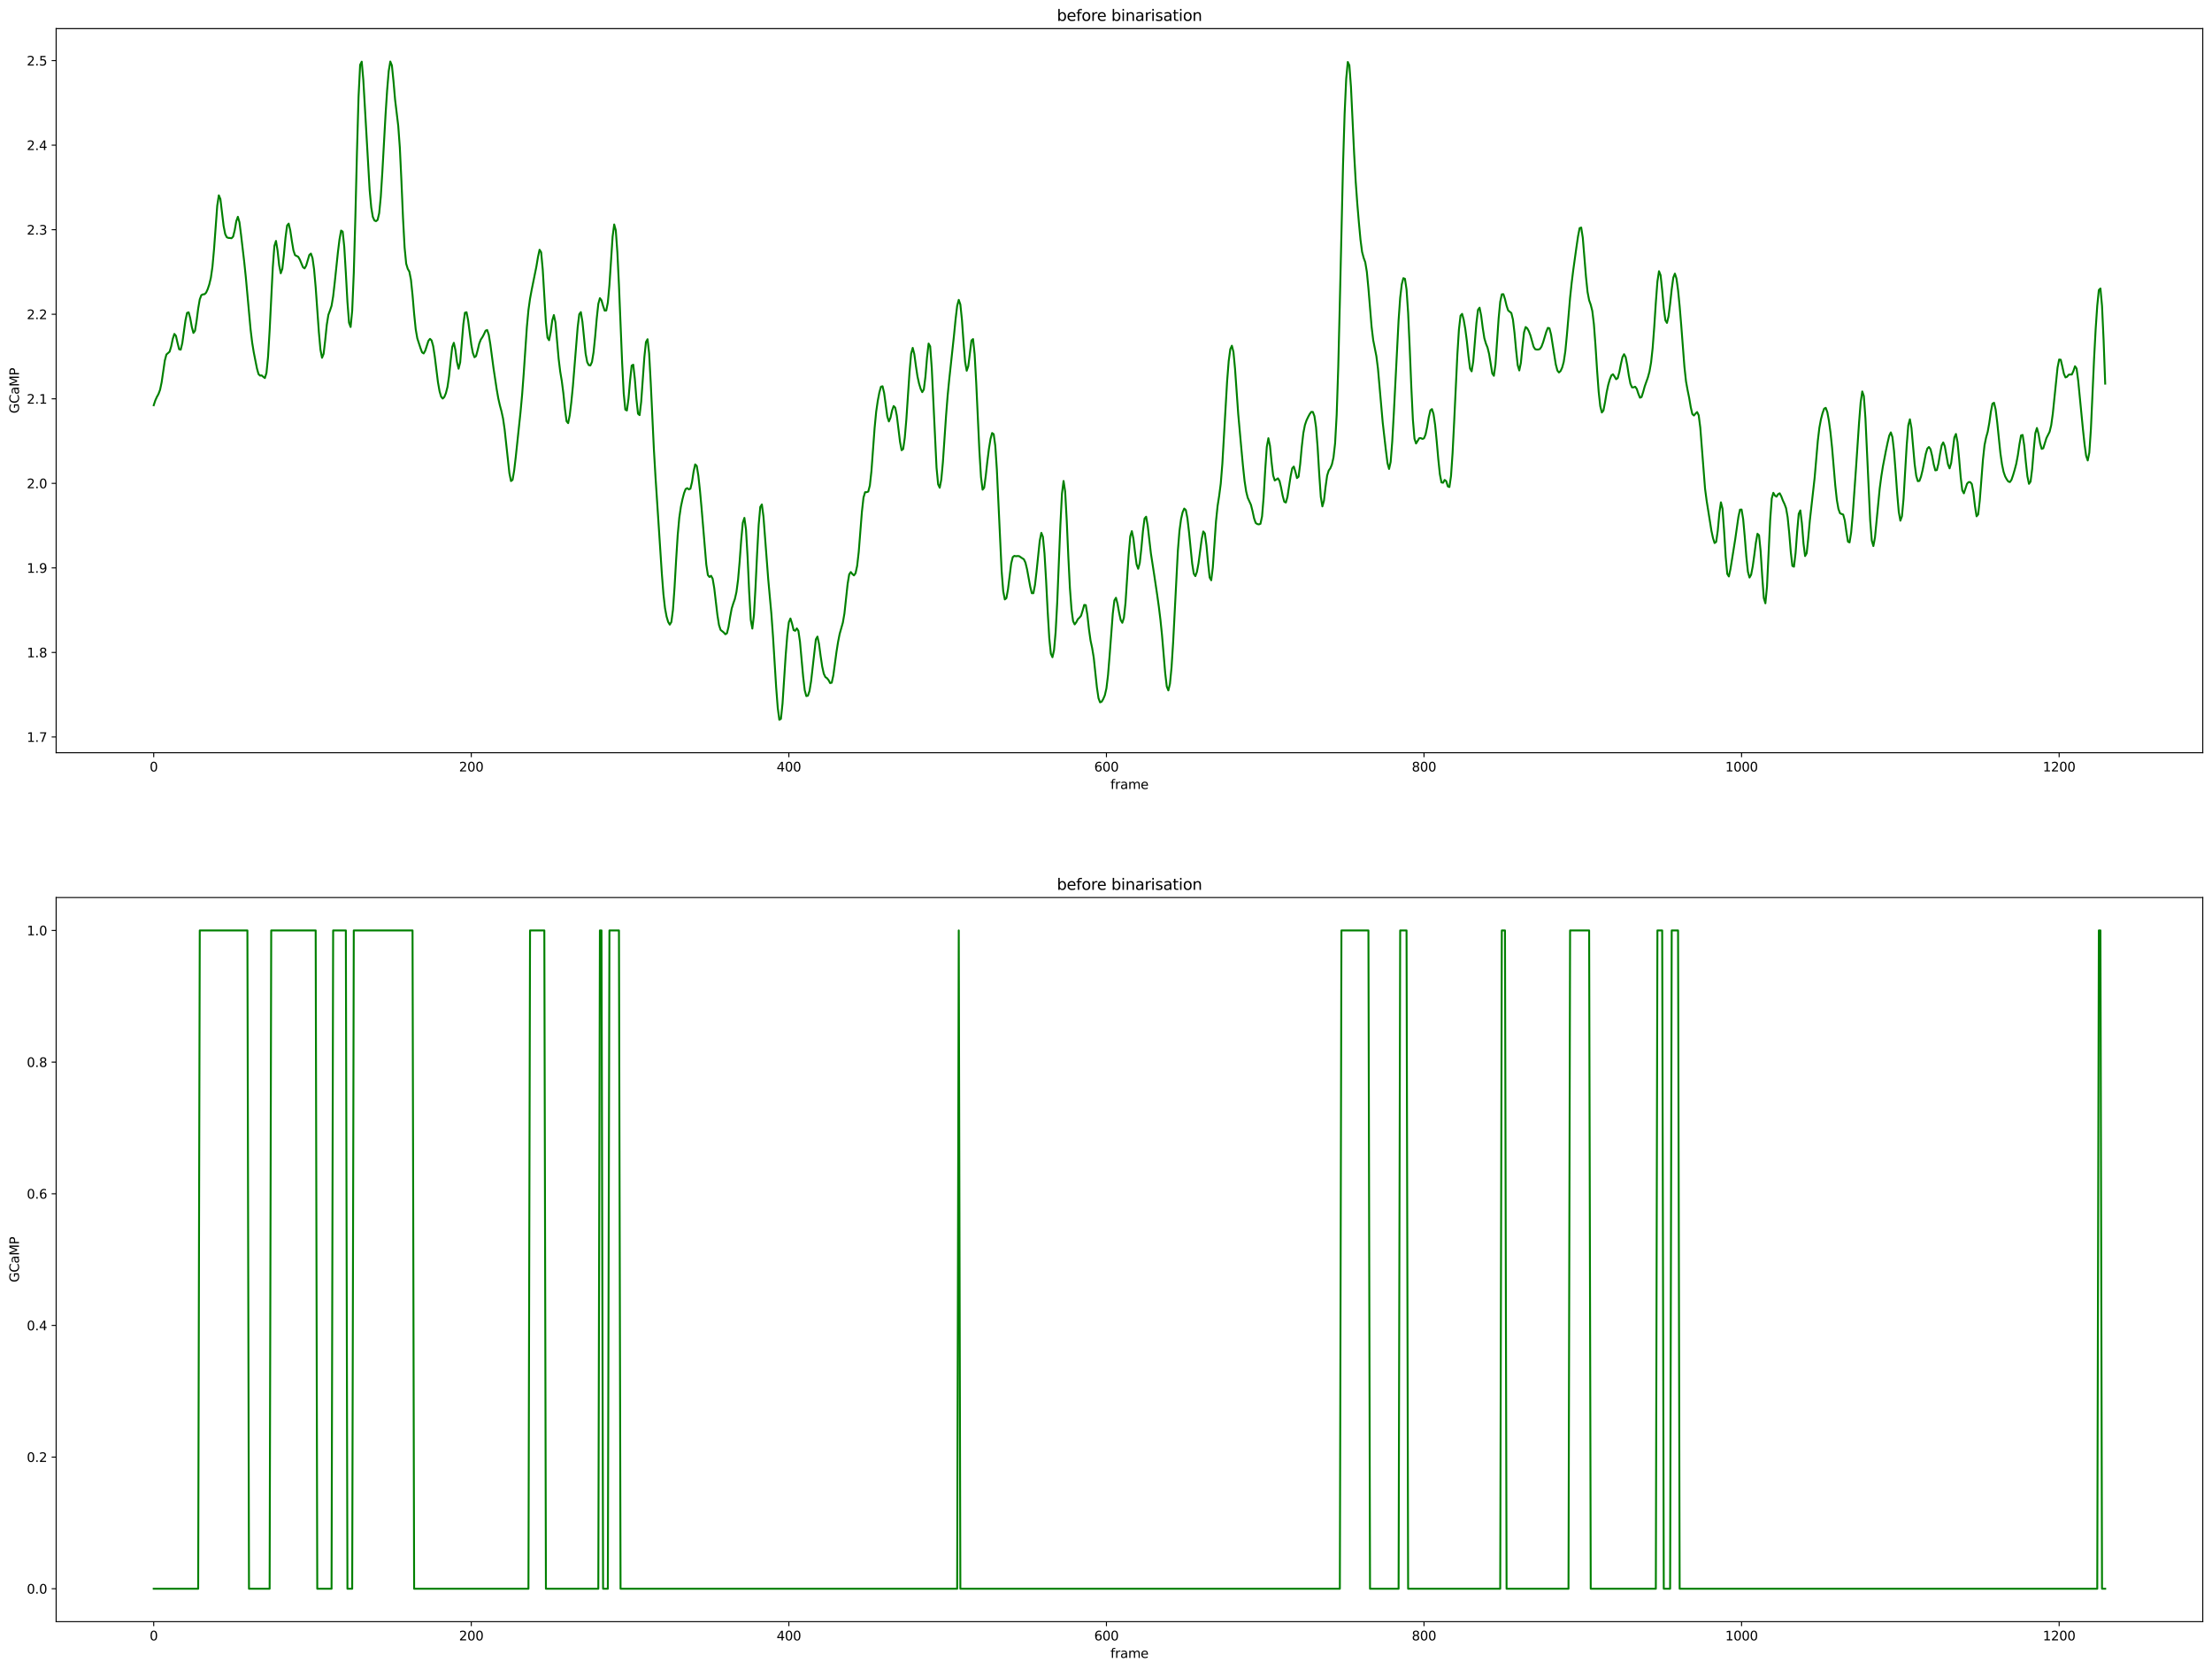 <?xml version="1.0" encoding="utf-8" standalone="no"?>
<!DOCTYPE svg PUBLIC "-//W3C//DTD SVG 1.1//EN"
  "http://www.w3.org/Graphics/SVG/1.1/DTD/svg11.dtd">
<svg height="1301.874pt" version="1.1" viewBox="0 0 1724.981 1301.874" width="1724.981pt" xmlns="http://www.w3.org/2000/svg" xmlns:xlink="http://www.w3.org/1999/xlink">
 <defs>
  <style type="text/css">*{stroke-linecap:butt;stroke-linejoin:round;}</style>
 </defs>
 <g id="figure_1">
  <g id="patch_1">
   <path d="M 0 1301.874 
L 1724.981 1301.874 
L 1724.981 0 
L 0 0 
z
" style="fill:#ffffff;"/>
  </g>
  <g id="axes_1">
   <g id="patch_2">
    <path d="M 43.781 586.864 
L 1717.781 586.864 
L 1717.781 22.318 
L 43.781 22.318 
z
" style="fill:#ffffff;"/>
   </g>
   <g id="matplotlib.axis_1">
    <g id="xtick_1">
     <g id="line2d_1">
      <defs>
       <path d="M 0 0 
L 0 3.5 
" id="mbc2ec2ef72" style="stroke:#000000;stroke-width:0.8;"/>
      </defs>
      <g>
       <use style="stroke:#000000;stroke-width:0.8;" x="119.872" xlink:href="#mbc2ec2ef72" y="586.864"/>
      </g>
     </g>
     <g id="text_1">
      <!-- 0 -->
      <g transform="translate(116.691 601.462)scale(0.1 -0.1)">
       <defs>
        <path d="M 2034 4250 
Q 1547 4250 1301 3770 
Q 1056 3291 1056 2328 
Q 1056 1369 1301 889 
Q 1547 409 2034 409 
Q 2525 409 2770 889 
Q 3016 1369 3016 2328 
Q 3016 3291 2770 3770 
Q 2525 4250 2034 4250 
z
M 2034 4750 
Q 2819 4750 3233 4129 
Q 3647 3509 3647 2328 
Q 3647 1150 3233 529 
Q 2819 -91 2034 -91 
Q 1250 -91 836 529 
Q 422 1150 422 2328 
Q 422 3509 836 4129 
Q 1250 4750 2034 4750 
z
" id="DejaVuSans-30" transform="scale(0.016)"/>
       </defs>
       <use xlink:href="#DejaVuSans-30"/>
      </g>
     </g>
    </g>
    <g id="xtick_2">
     <g id="line2d_2">
      <g>
       <use style="stroke:#000000;stroke-width:0.8;" x="367.524" xlink:href="#mbc2ec2ef72" y="586.864"/>
      </g>
     </g>
     <g id="text_2">
      <!-- 200 -->
      <g transform="translate(357.98 601.462)scale(0.1 -0.1)">
       <defs>
        <path d="M 1228 531 
L 3431 531 
L 3431 0 
L 469 0 
L 469 531 
Q 828 903 1448 1529 
Q 2069 2156 2228 2338 
Q 2531 2678 2651 2914 
Q 2772 3150 2772 3378 
Q 2772 3750 2511 3984 
Q 2250 4219 1831 4219 
Q 1534 4219 1204 4116 
Q 875 4013 500 3803 
L 500 4441 
Q 881 4594 1212 4672 
Q 1544 4750 1819 4750 
Q 2544 4750 2975 4387 
Q 3406 4025 3406 3419 
Q 3406 3131 3298 2873 
Q 3191 2616 2906 2266 
Q 2828 2175 2409 1742 
Q 1991 1309 1228 531 
z
" id="DejaVuSans-32" transform="scale(0.016)"/>
       </defs>
       <use xlink:href="#DejaVuSans-32"/>
       <use x="63.623" xlink:href="#DejaVuSans-30"/>
       <use x="127.246" xlink:href="#DejaVuSans-30"/>
      </g>
     </g>
    </g>
    <g id="xtick_3">
     <g id="line2d_3">
      <g>
       <use style="stroke:#000000;stroke-width:0.8;" x="615.175" xlink:href="#mbc2ec2ef72" y="586.864"/>
      </g>
     </g>
     <g id="text_3">
      <!-- 400 -->
      <g transform="translate(605.631 601.462)scale(0.1 -0.1)">
       <defs>
        <path d="M 2419 4116 
L 825 1625 
L 2419 1625 
L 2419 4116 
z
M 2253 4666 
L 3047 4666 
L 3047 1625 
L 3713 1625 
L 3713 1100 
L 3047 1100 
L 3047 0 
L 2419 0 
L 2419 1100 
L 313 1100 
L 313 1709 
L 2253 4666 
z
" id="DejaVuSans-34" transform="scale(0.016)"/>
       </defs>
       <use xlink:href="#DejaVuSans-34"/>
       <use x="63.623" xlink:href="#DejaVuSans-30"/>
       <use x="127.246" xlink:href="#DejaVuSans-30"/>
      </g>
     </g>
    </g>
    <g id="xtick_4">
     <g id="line2d_4">
      <g>
       <use style="stroke:#000000;stroke-width:0.8;" x="862.827" xlink:href="#mbc2ec2ef72" y="586.864"/>
      </g>
     </g>
     <g id="text_4">
      <!-- 600 -->
      <g transform="translate(853.283 601.462)scale(0.1 -0.1)">
       <defs>
        <path d="M 2113 2584 
Q 1688 2584 1439 2293 
Q 1191 2003 1191 1497 
Q 1191 994 1439 701 
Q 1688 409 2113 409 
Q 2538 409 2786 701 
Q 3034 994 3034 1497 
Q 3034 2003 2786 2293 
Q 2538 2584 2113 2584 
z
M 3366 4563 
L 3366 3988 
Q 3128 4100 2886 4159 
Q 2644 4219 2406 4219 
Q 1781 4219 1451 3797 
Q 1122 3375 1075 2522 
Q 1259 2794 1537 2939 
Q 1816 3084 2150 3084 
Q 2853 3084 3261 2657 
Q 3669 2231 3669 1497 
Q 3669 778 3244 343 
Q 2819 -91 2113 -91 
Q 1303 -91 875 529 
Q 447 1150 447 2328 
Q 447 3434 972 4092 
Q 1497 4750 2381 4750 
Q 2619 4750 2861 4703 
Q 3103 4656 3366 4563 
z
" id="DejaVuSans-36" transform="scale(0.016)"/>
       </defs>
       <use xlink:href="#DejaVuSans-36"/>
       <use x="63.623" xlink:href="#DejaVuSans-30"/>
       <use x="127.246" xlink:href="#DejaVuSans-30"/>
      </g>
     </g>
    </g>
    <g id="xtick_5">
     <g id="line2d_5">
      <g>
       <use style="stroke:#000000;stroke-width:0.8;" x="1110.478" xlink:href="#mbc2ec2ef72" y="586.864"/>
      </g>
     </g>
     <g id="text_5">
      <!-- 800 -->
      <g transform="translate(1100.934 601.462)scale(0.1 -0.1)">
       <defs>
        <path d="M 2034 2216 
Q 1584 2216 1326 1975 
Q 1069 1734 1069 1313 
Q 1069 891 1326 650 
Q 1584 409 2034 409 
Q 2484 409 2743 651 
Q 3003 894 3003 1313 
Q 3003 1734 2745 1975 
Q 2488 2216 2034 2216 
z
M 1403 2484 
Q 997 2584 770 2862 
Q 544 3141 544 3541 
Q 544 4100 942 4425 
Q 1341 4750 2034 4750 
Q 2731 4750 3128 4425 
Q 3525 4100 3525 3541 
Q 3525 3141 3298 2862 
Q 3072 2584 2669 2484 
Q 3125 2378 3379 2068 
Q 3634 1759 3634 1313 
Q 3634 634 3220 271 
Q 2806 -91 2034 -91 
Q 1263 -91 848 271 
Q 434 634 434 1313 
Q 434 1759 690 2068 
Q 947 2378 1403 2484 
z
M 1172 3481 
Q 1172 3119 1398 2916 
Q 1625 2713 2034 2713 
Q 2441 2713 2670 2916 
Q 2900 3119 2900 3481 
Q 2900 3844 2670 4047 
Q 2441 4250 2034 4250 
Q 1625 4250 1398 4047 
Q 1172 3844 1172 3481 
z
" id="DejaVuSans-38" transform="scale(0.016)"/>
       </defs>
       <use xlink:href="#DejaVuSans-38"/>
       <use x="63.623" xlink:href="#DejaVuSans-30"/>
       <use x="127.246" xlink:href="#DejaVuSans-30"/>
      </g>
     </g>
    </g>
    <g id="xtick_6">
     <g id="line2d_6">
      <g>
       <use style="stroke:#000000;stroke-width:0.8;" x="1358.129" xlink:href="#mbc2ec2ef72" y="586.864"/>
      </g>
     </g>
     <g id="text_6">
      <!-- 1000 -->
      <g transform="translate(1345.404 601.462)scale(0.1 -0.1)">
       <defs>
        <path d="M 794 531 
L 1825 531 
L 1825 4091 
L 703 3866 
L 703 4441 
L 1819 4666 
L 2450 4666 
L 2450 531 
L 3481 531 
L 3481 0 
L 794 0 
L 794 531 
z
" id="DejaVuSans-31" transform="scale(0.016)"/>
       </defs>
       <use xlink:href="#DejaVuSans-31"/>
       <use x="63.623" xlink:href="#DejaVuSans-30"/>
       <use x="127.246" xlink:href="#DejaVuSans-30"/>
       <use x="190.869" xlink:href="#DejaVuSans-30"/>
      </g>
     </g>
    </g>
    <g id="xtick_7">
     <g id="line2d_7">
      <g>
       <use style="stroke:#000000;stroke-width:0.8;" x="1605.781" xlink:href="#mbc2ec2ef72" y="586.864"/>
      </g>
     </g>
     <g id="text_7">
      <!-- 1200 -->
      <g transform="translate(1593.056 601.462)scale(0.1 -0.1)">
       <use xlink:href="#DejaVuSans-31"/>
       <use x="63.623" xlink:href="#DejaVuSans-32"/>
       <use x="127.246" xlink:href="#DejaVuSans-30"/>
       <use x="190.869" xlink:href="#DejaVuSans-30"/>
      </g>
     </g>
    </g>
    <g id="text_8">
     <!-- frame -->
     <g transform="translate(865.955 615.14)scale(0.1 -0.1)">
      <defs>
       <path d="M 2375 4863 
L 2375 4384 
L 1825 4384 
Q 1516 4384 1395 4259 
Q 1275 4134 1275 3809 
L 1275 3500 
L 2222 3500 
L 2222 3053 
L 1275 3053 
L 1275 0 
L 697 0 
L 697 3053 
L 147 3053 
L 147 3500 
L 697 3500 
L 697 3744 
Q 697 4328 969 4595 
Q 1241 4863 1831 4863 
L 2375 4863 
z
" id="DejaVuSans-66" transform="scale(0.016)"/>
       <path d="M 2631 2963 
Q 2534 3019 2420 3045 
Q 2306 3072 2169 3072 
Q 1681 3072 1420 2755 
Q 1159 2438 1159 1844 
L 1159 0 
L 581 0 
L 581 3500 
L 1159 3500 
L 1159 2956 
Q 1341 3275 1631 3429 
Q 1922 3584 2338 3584 
Q 2397 3584 2469 3576 
Q 2541 3569 2628 3553 
L 2631 2963 
z
" id="DejaVuSans-72" transform="scale(0.016)"/>
       <path d="M 2194 1759 
Q 1497 1759 1228 1600 
Q 959 1441 959 1056 
Q 959 750 1161 570 
Q 1363 391 1709 391 
Q 2188 391 2477 730 
Q 2766 1069 2766 1631 
L 2766 1759 
L 2194 1759 
z
M 3341 1997 
L 3341 0 
L 2766 0 
L 2766 531 
Q 2569 213 2275 61 
Q 1981 -91 1556 -91 
Q 1019 -91 701 211 
Q 384 513 384 1019 
Q 384 1609 779 1909 
Q 1175 2209 1959 2209 
L 2766 2209 
L 2766 2266 
Q 2766 2663 2505 2880 
Q 2244 3097 1772 3097 
Q 1472 3097 1187 3025 
Q 903 2953 641 2809 
L 641 3341 
Q 956 3463 1253 3523 
Q 1550 3584 1831 3584 
Q 2591 3584 2966 3190 
Q 3341 2797 3341 1997 
z
" id="DejaVuSans-61" transform="scale(0.016)"/>
       <path d="M 3328 2828 
Q 3544 3216 3844 3400 
Q 4144 3584 4550 3584 
Q 5097 3584 5394 3201 
Q 5691 2819 5691 2113 
L 5691 0 
L 5113 0 
L 5113 2094 
Q 5113 2597 4934 2840 
Q 4756 3084 4391 3084 
Q 3944 3084 3684 2787 
Q 3425 2491 3425 1978 
L 3425 0 
L 2847 0 
L 2847 2094 
Q 2847 2600 2669 2842 
Q 2491 3084 2119 3084 
Q 1678 3084 1418 2786 
Q 1159 2488 1159 1978 
L 1159 0 
L 581 0 
L 581 3500 
L 1159 3500 
L 1159 2956 
Q 1356 3278 1631 3431 
Q 1906 3584 2284 3584 
Q 2666 3584 2933 3390 
Q 3200 3197 3328 2828 
z
" id="DejaVuSans-6d" transform="scale(0.016)"/>
       <path d="M 3597 1894 
L 3597 1613 
L 953 1613 
Q 991 1019 1311 708 
Q 1631 397 2203 397 
Q 2534 397 2845 478 
Q 3156 559 3463 722 
L 3463 178 
Q 3153 47 2828 -22 
Q 2503 -91 2169 -91 
Q 1331 -91 842 396 
Q 353 884 353 1716 
Q 353 2575 817 3079 
Q 1281 3584 2069 3584 
Q 2775 3584 3186 3129 
Q 3597 2675 3597 1894 
z
M 3022 2063 
Q 3016 2534 2758 2815 
Q 2500 3097 2075 3097 
Q 1594 3097 1305 2825 
Q 1016 2553 972 2059 
L 3022 2063 
z
" id="DejaVuSans-65" transform="scale(0.016)"/>
      </defs>
      <use xlink:href="#DejaVuSans-66"/>
      <use x="35.205" xlink:href="#DejaVuSans-72"/>
      <use x="76.318" xlink:href="#DejaVuSans-61"/>
      <use x="137.598" xlink:href="#DejaVuSans-6d"/>
      <use x="235.01" xlink:href="#DejaVuSans-65"/>
     </g>
    </g>
   </g>
   <g id="matplotlib.axis_2">
    <g id="ytick_1">
     <g id="line2d_8">
      <defs>
       <path d="M 0 0 
L -3.5 0 
" id="m31e6232f6f" style="stroke:#000000;stroke-width:0.8;"/>
      </defs>
      <g>
       <use style="stroke:#000000;stroke-width:0.8;" x="43.781" xlink:href="#m31e6232f6f" y="574.599"/>
      </g>
     </g>
     <g id="text_9">
      <!-- 1.7 -->
      <g transform="translate(20.878 578.399)scale(0.1 -0.1)">
       <defs>
        <path d="M 684 794 
L 1344 794 
L 1344 0 
L 684 0 
L 684 794 
z
" id="DejaVuSans-2e" transform="scale(0.016)"/>
        <path d="M 525 4666 
L 3525 4666 
L 3525 4397 
L 1831 0 
L 1172 0 
L 2766 4134 
L 525 4134 
L 525 4666 
z
" id="DejaVuSans-37" transform="scale(0.016)"/>
       </defs>
       <use xlink:href="#DejaVuSans-31"/>
       <use x="63.623" xlink:href="#DejaVuSans-2e"/>
       <use x="95.41" xlink:href="#DejaVuSans-37"/>
      </g>
     </g>
    </g>
    <g id="ytick_2">
     <g id="line2d_9">
      <g>
       <use style="stroke:#000000;stroke-width:0.8;" x="43.781" xlink:href="#m31e6232f6f" y="508.684"/>
      </g>
     </g>
     <g id="text_10">
      <!-- 1.8 -->
      <g transform="translate(20.878 512.483)scale(0.1 -0.1)">
       <use xlink:href="#DejaVuSans-31"/>
       <use x="63.623" xlink:href="#DejaVuSans-2e"/>
       <use x="95.41" xlink:href="#DejaVuSans-38"/>
      </g>
     </g>
    </g>
    <g id="ytick_3">
     <g id="line2d_10">
      <g>
       <use style="stroke:#000000;stroke-width:0.8;" x="43.781" xlink:href="#m31e6232f6f" y="442.768"/>
      </g>
     </g>
     <g id="text_11">
      <!-- 1.9 -->
      <g transform="translate(20.878 446.567)scale(0.1 -0.1)">
       <defs>
        <path d="M 703 97 
L 703 672 
Q 941 559 1184 500 
Q 1428 441 1663 441 
Q 2288 441 2617 861 
Q 2947 1281 2994 2138 
Q 2813 1869 2534 1725 
Q 2256 1581 1919 1581 
Q 1219 1581 811 2004 
Q 403 2428 403 3163 
Q 403 3881 828 4315 
Q 1253 4750 1959 4750 
Q 2769 4750 3195 4129 
Q 3622 3509 3622 2328 
Q 3622 1225 3098 567 
Q 2575 -91 1691 -91 
Q 1453 -91 1209 -44 
Q 966 3 703 97 
z
M 1959 2075 
Q 2384 2075 2632 2365 
Q 2881 2656 2881 3163 
Q 2881 3666 2632 3958 
Q 2384 4250 1959 4250 
Q 1534 4250 1286 3958 
Q 1038 3666 1038 3163 
Q 1038 2656 1286 2365 
Q 1534 2075 1959 2075 
z
" id="DejaVuSans-39" transform="scale(0.016)"/>
       </defs>
       <use xlink:href="#DejaVuSans-31"/>
       <use x="63.623" xlink:href="#DejaVuSans-2e"/>
       <use x="95.41" xlink:href="#DejaVuSans-39"/>
      </g>
     </g>
    </g>
    <g id="ytick_4">
     <g id="line2d_11">
      <g>
       <use style="stroke:#000000;stroke-width:0.8;" x="43.781" xlink:href="#m31e6232f6f" y="376.852"/>
      </g>
     </g>
     <g id="text_12">
      <!-- 2.0 -->
      <g transform="translate(20.878 380.652)scale(0.1 -0.1)">
       <use xlink:href="#DejaVuSans-32"/>
       <use x="63.623" xlink:href="#DejaVuSans-2e"/>
       <use x="95.41" xlink:href="#DejaVuSans-30"/>
      </g>
     </g>
    </g>
    <g id="ytick_5">
     <g id="line2d_12">
      <g>
       <use style="stroke:#000000;stroke-width:0.8;" x="43.781" xlink:href="#m31e6232f6f" y="310.937"/>
      </g>
     </g>
     <g id="text_13">
      <!-- 2.1 -->
      <g transform="translate(20.878 314.736)scale(0.1 -0.1)">
       <use xlink:href="#DejaVuSans-32"/>
       <use x="63.623" xlink:href="#DejaVuSans-2e"/>
       <use x="95.41" xlink:href="#DejaVuSans-31"/>
      </g>
     </g>
    </g>
    <g id="ytick_6">
     <g id="line2d_13">
      <g>
       <use style="stroke:#000000;stroke-width:0.8;" x="43.781" xlink:href="#m31e6232f6f" y="245.021"/>
      </g>
     </g>
     <g id="text_14">
      <!-- 2.2 -->
      <g transform="translate(20.878 248.82)scale(0.1 -0.1)">
       <use xlink:href="#DejaVuSans-32"/>
       <use x="63.623" xlink:href="#DejaVuSans-2e"/>
       <use x="95.41" xlink:href="#DejaVuSans-32"/>
      </g>
     </g>
    </g>
    <g id="ytick_7">
     <g id="line2d_14">
      <g>
       <use style="stroke:#000000;stroke-width:0.8;" x="43.781" xlink:href="#m31e6232f6f" y="179.105"/>
      </g>
     </g>
     <g id="text_15">
      <!-- 2.3 -->
      <g transform="translate(20.878 182.905)scale(0.1 -0.1)">
       <defs>
        <path d="M 2597 2516 
Q 3050 2419 3304 2112 
Q 3559 1806 3559 1356 
Q 3559 666 3084 287 
Q 2609 -91 1734 -91 
Q 1441 -91 1130 -33 
Q 819 25 488 141 
L 488 750 
Q 750 597 1062 519 
Q 1375 441 1716 441 
Q 2309 441 2620 675 
Q 2931 909 2931 1356 
Q 2931 1769 2642 2001 
Q 2353 2234 1838 2234 
L 1294 2234 
L 1294 2753 
L 1863 2753 
Q 2328 2753 2575 2939 
Q 2822 3125 2822 3475 
Q 2822 3834 2567 4026 
Q 2313 4219 1838 4219 
Q 1578 4219 1281 4162 
Q 984 4106 628 3988 
L 628 4550 
Q 988 4650 1302 4700 
Q 1616 4750 1894 4750 
Q 2613 4750 3031 4423 
Q 3450 4097 3450 3541 
Q 3450 3153 3228 2886 
Q 3006 2619 2597 2516 
z
" id="DejaVuSans-33" transform="scale(0.016)"/>
       </defs>
       <use xlink:href="#DejaVuSans-32"/>
       <use x="63.623" xlink:href="#DejaVuSans-2e"/>
       <use x="95.41" xlink:href="#DejaVuSans-33"/>
      </g>
     </g>
    </g>
    <g id="ytick_8">
     <g id="line2d_15">
      <g>
       <use style="stroke:#000000;stroke-width:0.8;" x="43.781" xlink:href="#m31e6232f6f" y="113.19"/>
      </g>
     </g>
     <g id="text_16">
      <!-- 2.4 -->
      <g transform="translate(20.878 116.989)scale(0.1 -0.1)">
       <use xlink:href="#DejaVuSans-32"/>
       <use x="63.623" xlink:href="#DejaVuSans-2e"/>
       <use x="95.41" xlink:href="#DejaVuSans-34"/>
      </g>
     </g>
    </g>
    <g id="ytick_9">
     <g id="line2d_16">
      <g>
       <use style="stroke:#000000;stroke-width:0.8;" x="43.781" xlink:href="#m31e6232f6f" y="47.274"/>
      </g>
     </g>
     <g id="text_17">
      <!-- 2.5 -->
      <g transform="translate(20.878 51.073)scale(0.1 -0.1)">
       <defs>
        <path d="M 691 4666 
L 3169 4666 
L 3169 4134 
L 1269 4134 
L 1269 2991 
Q 1406 3038 1543 3061 
Q 1681 3084 1819 3084 
Q 2600 3084 3056 2656 
Q 3513 2228 3513 1497 
Q 3513 744 3044 326 
Q 2575 -91 1722 -91 
Q 1428 -91 1123 -41 
Q 819 9 494 109 
L 494 744 
Q 775 591 1075 516 
Q 1375 441 1709 441 
Q 2250 441 2565 725 
Q 2881 1009 2881 1497 
Q 2881 1984 2565 2268 
Q 2250 2553 1709 2553 
Q 1456 2553 1204 2497 
Q 953 2441 691 2322 
L 691 4666 
z
" id="DejaVuSans-35" transform="scale(0.016)"/>
       </defs>
       <use xlink:href="#DejaVuSans-32"/>
       <use x="63.623" xlink:href="#DejaVuSans-2e"/>
       <use x="95.41" xlink:href="#DejaVuSans-35"/>
      </g>
     </g>
    </g>
    <g id="text_18">
     <!-- GCaMP -->
     <g transform="translate(14.798 322.349)rotate(-90)scale(0.1 -0.1)">
      <defs>
       <path d="M 3809 666 
L 3809 1919 
L 2778 1919 
L 2778 2438 
L 4434 2438 
L 4434 434 
Q 4069 175 3628 42 
Q 3188 -91 2688 -91 
Q 1594 -91 976 548 
Q 359 1188 359 2328 
Q 359 3472 976 4111 
Q 1594 4750 2688 4750 
Q 3144 4750 3555 4637 
Q 3966 4525 4313 4306 
L 4313 3634 
Q 3963 3931 3569 4081 
Q 3175 4231 2741 4231 
Q 1884 4231 1454 3753 
Q 1025 3275 1025 2328 
Q 1025 1384 1454 906 
Q 1884 428 2741 428 
Q 3075 428 3337 486 
Q 3600 544 3809 666 
z
" id="DejaVuSans-47" transform="scale(0.016)"/>
       <path d="M 4122 4306 
L 4122 3641 
Q 3803 3938 3442 4084 
Q 3081 4231 2675 4231 
Q 1875 4231 1450 3742 
Q 1025 3253 1025 2328 
Q 1025 1406 1450 917 
Q 1875 428 2675 428 
Q 3081 428 3442 575 
Q 3803 722 4122 1019 
L 4122 359 
Q 3791 134 3420 21 
Q 3050 -91 2638 -91 
Q 1578 -91 968 557 
Q 359 1206 359 2328 
Q 359 3453 968 4101 
Q 1578 4750 2638 4750 
Q 3056 4750 3426 4639 
Q 3797 4528 4122 4306 
z
" id="DejaVuSans-43" transform="scale(0.016)"/>
       <path d="M 628 4666 
L 1569 4666 
L 2759 1491 
L 3956 4666 
L 4897 4666 
L 4897 0 
L 4281 0 
L 4281 4097 
L 3078 897 
L 2444 897 
L 1241 4097 
L 1241 0 
L 628 0 
L 628 4666 
z
" id="DejaVuSans-4d" transform="scale(0.016)"/>
       <path d="M 1259 4147 
L 1259 2394 
L 2053 2394 
Q 2494 2394 2734 2622 
Q 2975 2850 2975 3272 
Q 2975 3691 2734 3919 
Q 2494 4147 2053 4147 
L 1259 4147 
z
M 628 4666 
L 2053 4666 
Q 2838 4666 3239 4311 
Q 3641 3956 3641 3272 
Q 3641 2581 3239 2228 
Q 2838 1875 2053 1875 
L 1259 1875 
L 1259 0 
L 628 0 
L 628 4666 
z
" id="DejaVuSans-50" transform="scale(0.016)"/>
      </defs>
      <use xlink:href="#DejaVuSans-47"/>
      <use x="77.49" xlink:href="#DejaVuSans-43"/>
      <use x="147.314" xlink:href="#DejaVuSans-61"/>
      <use x="208.594" xlink:href="#DejaVuSans-4d"/>
      <use x="294.873" xlink:href="#DejaVuSans-50"/>
     </g>
    </g>
   </g>
   <g id="line2d_17">
    <path clip-path="url(#p1219a6bcaf)" d="M 119.872 315.946 
L 121.11 312.203 
L 122.349 309.459 
L 123.587 307.207 
L 124.825 303.904 
L 126.063 297.987 
L 128.54 281.068 
L 129.778 276.385 
L 132.255 274.214 
L 133.493 270.104 
L 134.731 264.124 
L 135.97 260.356 
L 137.208 261.853 
L 138.446 267.367 
L 139.684 272.278 
L 140.923 272.613 
L 142.161 267.507 
L 144.637 249.675 
L 145.876 243.941 
L 147.114 243.484 
L 148.352 248.048 
L 149.59 254.988 
L 150.829 259.557 
L 152.067 257.881 
L 153.305 250.202 
L 154.543 240.595 
L 155.782 233.407 
L 157.02 230.12 
L 158.258 229.499 
L 159.496 229.399 
L 160.735 228.165 
L 161.973 225.447 
L 163.211 221.736 
L 164.449 216.552 
L 165.688 207.855 
L 166.926 194.114 
L 169.402 160.453 
L 170.641 152.295 
L 171.879 155.249 
L 174.355 175.984 
L 175.594 182.412 
L 176.832 184.959 
L 178.07 185.488 
L 179.309 185.546 
L 180.547 185.745 
L 181.785 184.515 
L 183.023 179.565 
L 184.262 172.448 
L 185.5 169.022 
L 186.738 173.318 
L 187.976 183.089 
L 190.453 204.23 
L 191.691 216.064 
L 195.406 256.783 
L 196.644 267.077 
L 197.882 274.675 
L 200.359 287.174 
L 201.597 291.657 
L 202.835 292.854 
L 204.074 292.699 
L 205.312 293.794 
L 206.55 294.74 
L 207.788 290.769 
L 209.027 278.263 
L 210.265 257.637 
L 212.741 208.265 
L 213.98 191.751 
L 215.218 187.839 
L 216.456 195.37 
L 217.694 206.815 
L 218.933 213.056 
L 220.171 209.635 
L 221.409 198.532 
L 222.648 185.195 
L 223.886 175.841 
L 225.124 174.334 
L 226.362 179.615 
L 227.601 187.891 
L 228.839 195.249 
L 230.077 198.92 
L 232.554 200.195 
L 233.792 202.334 
L 236.268 208.303 
L 237.507 209.258 
L 238.745 207.131 
L 241.221 198.787 
L 242.46 197.697 
L 243.698 201.167 
L 244.936 210.066 
L 246.174 224.009 
L 248.651 258.764 
L 249.889 272.576 
L 251.127 278.948 
L 252.366 275.86 
L 253.604 265.218 
L 254.842 253.152 
L 256.08 245.47 
L 257.319 242.137 
L 258.557 238.438 
L 259.795 231.052 
L 261.033 220.244 
L 263.51 196.672 
L 264.748 186.653 
L 265.987 179.76 
L 267.225 180.593 
L 268.463 192.395 
L 269.701 212.91 
L 270.94 235.396 
L 272.178 251.6 
L 273.416 254.938 
L 274.654 242.201 
L 275.893 212.734 
L 277.131 168.939 
L 278.369 118.847 
L 279.607 75.414 
L 280.846 50.549 
L 282.084 48.094 
L 283.322 62.307 
L 288.275 148.287 
L 289.513 161.803 
L 290.752 169.172 
L 291.99 171.893 
L 293.228 172.433 
L 294.466 171.453 
L 295.705 166.191 
L 296.943 153.486 
L 298.181 133.868 
L 300.658 89.428 
L 301.896 70.33 
L 303.134 55.434 
L 304.372 47.979 
L 305.611 51.056 
L 306.849 63.227 
L 308.087 77.582 
L 310.564 98.188 
L 311.802 115.103 
L 313.04 141.111 
L 314.279 169.928 
L 315.517 192.958 
L 316.755 205.568 
L 317.993 209.645 
L 319.232 211.786 
L 320.47 218.118 
L 321.708 230.091 
L 322.946 244.608 
L 324.185 256.732 
L 325.423 263.773 
L 327.899 271.424 
L 329.138 274.695 
L 330.376 275.573 
L 331.614 273.403 
L 334.091 265.738 
L 335.329 264.2 
L 336.567 265.405 
L 337.805 269.84 
L 339.044 277.933 
L 341.52 297.933 
L 342.758 304.944 
L 343.997 309.268 
L 345.235 310.732 
L 346.473 309.528 
L 347.711 306.591 
L 348.95 301.719 
L 350.188 293.259 
L 351.426 281.283 
L 352.665 270.522 
L 353.903 267.271 
L 355.141 272.844 
L 356.379 282.211 
L 357.618 287.471 
L 358.856 282.488 
L 361.332 252.723 
L 362.571 243.814 
L 363.809 243.42 
L 365.047 249.695 
L 367.524 268.647 
L 368.762 275.264 
L 370 278.519 
L 371.238 277.603 
L 372.477 273.074 
L 373.715 267.923 
L 374.953 264.712 
L 376.191 262.884 
L 377.43 260.523 
L 378.668 257.831 
L 379.906 257.296 
L 381.144 260.947 
L 382.383 268.492 
L 384.859 287.073 
L 387.336 303.483 
L 388.574 310.562 
L 389.812 316.011 
L 391.051 320.593 
L 392.289 326.28 
L 393.527 334.873 
L 397.242 369.002 
L 398.48 375.068 
L 399.718 374.136 
L 400.957 366.856 
L 402.195 356.319 
L 405.91 321.356 
L 407.148 307.93 
L 408.386 291.493 
L 410.863 255.003 
L 412.101 241.717 
L 413.339 232.85 
L 414.577 226.152 
L 418.292 207.792 
L 419.53 200.374 
L 420.769 194.713 
L 422.007 196.708 
L 423.245 210.169 
L 425.722 251.392 
L 426.96 263.296 
L 428.198 265.257 
L 429.436 258.923 
L 430.675 249.775 
L 431.913 245.633 
L 433.151 251.305 
L 435.628 279.581 
L 436.866 289.69 
L 438.104 297.089 
L 439.343 306.73 
L 440.581 318.97 
L 441.819 328.416 
L 443.057 329.912 
L 444.296 323.764 
L 445.534 313.524 
L 446.772 300.934 
L 450.487 255.08 
L 451.725 245.016 
L 452.963 243.336 
L 454.202 250.894 
L 456.678 275.719 
L 457.916 282.306 
L 459.155 284.648 
L 460.393 284.915 
L 461.631 282.228 
L 462.869 274.685 
L 464.108 262.506 
L 465.346 248.331 
L 466.584 236.959 
L 467.822 232.439 
L 469.061 234.163 
L 470.299 238.534 
L 471.537 242.16 
L 472.775 242.058 
L 474.014 235.806 
L 475.252 222.224 
L 477.729 184.45 
L 478.967 175.009 
L 480.205 179.564 
L 481.443 196.785 
L 482.682 222.352 
L 485.158 282.869 
L 486.396 306.707 
L 487.635 319.331 
L 488.873 320.033 
L 490.111 310.933 
L 491.349 296.58 
L 492.588 285.043 
L 493.826 284.355 
L 495.064 295.417 
L 496.302 311.149 
L 497.541 322.546 
L 498.779 323.648 
L 500.017 313.237 
L 502.494 278.407 
L 503.732 266.681 
L 504.97 264.478 
L 506.208 275.4 
L 507.447 298.149 
L 509.923 350.45 
L 511.161 371.661 
L 516.114 447.162 
L 517.353 463.213 
L 518.591 474.141 
L 519.829 480.763 
L 521.068 484.92 
L 522.306 486.997 
L 523.544 484.939 
L 524.782 475.537 
L 526.021 458.082 
L 527.259 436.576 
L 528.497 417.163 
L 529.735 403.547 
L 530.974 395.126 
L 532.212 389.247 
L 533.45 384.463 
L 534.688 381.288 
L 535.927 380.585 
L 537.165 381.558 
L 538.403 381.019 
L 539.641 375.9 
L 540.88 367.681 
L 542.118 362.057 
L 543.356 363.273 
L 544.594 370.919 
L 545.833 382.317 
L 547.071 395.798 
L 550.786 440.133 
L 552.024 448.331 
L 553.262 449.846 
L 554.5 448.905 
L 555.739 451.176 
L 556.977 458.482 
L 559.453 479.466 
L 560.692 487.288 
L 561.93 491.102 
L 564.407 493.095 
L 565.645 494.494 
L 566.883 493.729 
L 568.121 488.721 
L 569.36 481.068 
L 570.598 474.459 
L 571.836 470.447 
L 573.074 466.986 
L 574.313 461.441 
L 575.551 452.094 
L 576.789 437.835 
L 578.027 420.883 
L 579.266 407.5 
L 580.504 403.76 
L 581.742 412.785 
L 582.98 434.019 
L 584.219 461.25 
L 585.457 483.211 
L 586.695 490.078 
L 587.933 479.833 
L 589.172 457.728 
L 590.41 431.702 
L 591.648 409.06 
L 592.886 395.226 
L 594.125 393.312 
L 595.363 402.694 
L 599.078 451.554 
L 601.554 478.702 
L 602.792 495.976 
L 605.269 535.79 
L 606.507 551.892 
L 607.746 561.202 
L 608.984 560.451 
L 610.222 548.709 
L 612.699 510.881 
L 613.937 495.3 
L 615.175 485.083 
L 616.413 482.202 
L 617.652 486.177 
L 618.89 491.232 
L 620.128 491.817 
L 621.366 489.926 
L 622.605 491.821 
L 623.843 500.275 
L 626.319 527.629 
L 627.558 538.188 
L 628.796 542.694 
L 630.034 542.396 
L 631.272 538.737 
L 632.511 531.131 
L 636.225 498.507 
L 637.464 496.325 
L 638.702 502.067 
L 639.94 511.379 
L 641.178 519.678 
L 642.417 525.264 
L 643.655 527.886 
L 644.893 528.734 
L 646.131 530.235 
L 647.37 532.579 
L 648.608 532.26 
L 649.846 526.58 
L 652.323 508.19 
L 653.561 500.425 
L 654.799 494.198 
L 657.276 485.449 
L 658.514 478.248 
L 660.991 455.344 
L 662.229 447.824 
L 663.467 445.995 
L 664.705 447.546 
L 665.944 448.619 
L 667.182 446.898 
L 668.42 441.217 
L 669.658 430.317 
L 672.135 399.066 
L 673.373 387.998 
L 674.611 383.758 
L 675.85 383.725 
L 677.088 383.256 
L 678.326 378.522 
L 679.564 367.338 
L 682.041 333.706 
L 683.279 320.922 
L 684.517 312.425 
L 685.756 305.979 
L 686.994 301.493 
L 688.232 301.15 
L 689.471 306.411 
L 691.947 324.8 
L 693.185 328.581 
L 694.424 325.735 
L 695.662 320.036 
L 696.9 316.565 
L 698.138 317.863 
L 699.377 324.098 
L 701.853 344.446 
L 703.091 351.01 
L 704.33 350.077 
L 705.568 341.308 
L 706.806 326.851 
L 709.283 289.931 
L 710.521 275.735 
L 711.759 271.213 
L 712.997 276.077 
L 714.236 285.217 
L 715.474 293.447 
L 716.712 299.077 
L 717.95 303.166 
L 719.189 305.741 
L 720.427 303.655 
L 721.665 293.782 
L 722.903 278.776 
L 724.142 267.86 
L 725.38 270.032 
L 726.618 287.006 
L 730.333 364.594 
L 731.571 377.577 
L 732.81 380.227 
L 734.048 373.869 
L 735.286 360.426 
L 737.763 324.126 
L 739.001 308.442 
L 740.239 295.841 
L 743.954 261.439 
L 745.192 248.883 
L 746.43 238.431 
L 747.669 233.809 
L 748.907 237.378 
L 750.145 249.323 
L 751.383 266.578 
L 752.622 282.124 
L 753.86 289.043 
L 755.098 285.518 
L 757.575 265.436 
L 758.813 264.357 
L 760.051 276.251 
L 761.289 298.593 
L 763.766 351.738 
L 765.004 371.937 
L 766.242 381.78 
L 767.481 380.255 
L 768.719 371.021 
L 769.957 359.794 
L 771.195 349.943 
L 772.434 342.198 
L 773.672 337.608 
L 774.91 338.499 
L 776.149 347.567 
L 777.387 366.202 
L 781.102 445.173 
L 782.34 460.95 
L 783.578 467.332 
L 784.816 466.337 
L 786.055 459.493 
L 788.531 439.452 
L 789.769 434.357 
L 791.008 433.399 
L 792.246 433.662 
L 793.484 433.507 
L 794.722 433.589 
L 797.199 435.262 
L 798.437 436.051 
L 799.675 438.661 
L 800.914 443.792 
L 803.39 457.346 
L 804.628 462.479 
L 805.867 462.468 
L 807.105 456.086 
L 808.343 445.447 
L 810.82 421.589 
L 812.058 415.434 
L 813.296 418.551 
L 814.534 431.596 
L 815.773 452.522 
L 817.011 476.736 
L 818.249 497.464 
L 819.488 509.59 
L 820.726 512.404 
L 821.964 506.922 
L 823.202 492.836 
L 824.441 469.88 
L 826.917 409.141 
L 828.155 384.81 
L 829.394 374.995 
L 830.632 383.152 
L 831.87 405.918 
L 833.108 434.057 
L 834.347 458.415 
L 835.585 475.137 
L 836.823 484.24 
L 838.061 486.802 
L 839.3 485.16 
L 840.538 482.768 
L 841.776 481.575 
L 843.014 480.067 
L 844.253 476.121 
L 845.491 471.625 
L 846.729 471.792 
L 847.967 479.375 
L 849.206 490.644 
L 850.444 499.425 
L 851.682 505.185 
L 852.92 512.666 
L 855.397 535.919 
L 856.635 544.338 
L 857.873 547.584 
L 859.112 547.052 
L 860.35 544.973 
L 861.588 542.043 
L 862.827 536.61 
L 864.065 526.326 
L 865.303 511.271 
L 867.78 478.47 
L 869.018 468.158 
L 870.256 466.052 
L 871.494 470.758 
L 872.733 477.813 
L 873.971 483.495 
L 875.209 485.555 
L 876.447 481.733 
L 877.686 470.17 
L 880.162 432.406 
L 881.4 418.166 
L 882.639 414.088 
L 883.877 419.981 
L 885.115 430.727 
L 886.353 440.039 
L 887.592 443.445 
L 888.83 438.85 
L 890.068 427.456 
L 891.306 413.967 
L 892.545 404.293 
L 893.783 402.835 
L 895.021 409.881 
L 897.498 431.419 
L 899.974 447.499 
L 902.451 464.084 
L 903.689 472.999 
L 904.927 483.089 
L 906.166 495.181 
L 908.642 524.617 
L 909.88 535.235 
L 911.119 538.287 
L 912.357 533.142 
L 913.595 520.415 
L 914.833 500.91 
L 918.548 429.171 
L 919.786 413.857 
L 921.025 404.67 
L 922.263 399.282 
L 923.501 396.495 
L 924.739 397.641 
L 925.978 404.03 
L 927.216 414.728 
L 929.692 439.351 
L 930.931 447.267 
L 932.169 449.174 
L 933.407 445.826 
L 934.645 439.066 
L 937.122 420.267 
L 938.36 414.315 
L 939.598 415.944 
L 940.837 425.336 
L 942.075 438.859 
L 943.313 450.2 
L 944.551 452.415 
L 945.79 442.392 
L 948.266 406.52 
L 949.505 394.501 
L 950.743 386.559 
L 951.981 376.999 
L 953.219 361.636 
L 956.934 297.257 
L 958.172 281.558 
L 959.411 272.24 
L 960.649 269.538 
L 961.887 274.45 
L 963.125 287.621 
L 965.602 322.805 
L 968.078 350.173 
L 969.317 363.45 
L 970.555 374.977 
L 971.793 383.137 
L 973.031 388.108 
L 975.508 393.551 
L 976.746 398.45 
L 977.984 404.175 
L 979.223 407.694 
L 980.461 408.566 
L 981.699 408.831 
L 982.937 408.375 
L 984.176 402.656 
L 985.414 387.634 
L 986.652 366.4 
L 987.891 348.338 
L 989.129 341.64 
L 990.367 347.587 
L 991.605 360.196 
L 992.844 370.714 
L 994.082 374.592 
L 995.32 373.851 
L 996.558 372.953 
L 997.797 374.923 
L 999.035 380.16 
L 1000.273 386.542 
L 1001.511 391.177 
L 1002.75 391.794 
L 1003.988 387.424 
L 1006.464 371.238 
L 1007.703 365.128 
L 1008.941 363.752 
L 1010.179 367.756 
L 1011.417 372.739 
L 1012.656 371.667 
L 1013.894 362.041 
L 1015.132 348.605 
L 1016.37 337.739 
L 1017.609 331.382 
L 1018.847 327.784 
L 1020.085 325.16 
L 1021.323 322.848 
L 1022.562 321.121 
L 1023.8 321.172 
L 1025.038 324.488 
L 1026.276 332.952 
L 1027.515 348.524 
L 1028.753 369.242 
L 1029.991 387.306 
L 1031.23 394.8 
L 1032.468 390.329 
L 1033.706 379.668 
L 1034.944 370.757 
L 1036.183 366.849 
L 1037.421 365.088 
L 1038.659 362.114 
L 1039.897 356.637 
L 1041.136 345.664 
L 1042.374 323.46 
L 1043.612 286.066 
L 1044.85 235.433 
L 1047.327 128.81 
L 1048.565 88.913 
L 1049.803 61.548 
L 1051.042 48.339 
L 1052.28 50.916 
L 1053.518 67.709 
L 1055.995 119.745 
L 1057.233 141.845 
L 1058.471 158.946 
L 1059.709 173.621 
L 1060.948 186.866 
L 1062.186 196.398 
L 1063.424 201.031 
L 1064.662 204.464 
L 1065.901 211.961 
L 1067.139 224.903 
L 1069.615 254.79 
L 1070.854 265.149 
L 1073.33 277.594 
L 1074.569 287.366 
L 1078.283 329.479 
L 1080.76 351.142 
L 1081.998 361.02 
L 1083.236 365.617 
L 1084.475 360.094 
L 1085.713 344.11 
L 1086.951 322.024 
L 1090.666 249.568 
L 1091.904 232.101 
L 1093.142 221.672 
L 1094.381 216.867 
L 1095.619 217.386 
L 1096.857 225.654 
L 1098.095 243.989 
L 1099.334 271.123 
L 1100.572 301.498 
L 1101.81 327.201 
L 1103.048 342.03 
L 1104.287 345.775 
L 1106.763 341.673 
L 1108.001 341.551 
L 1109.24 342.208 
L 1110.478 341.721 
L 1111.716 338.668 
L 1112.954 332.636 
L 1114.193 325.329 
L 1115.431 319.976 
L 1116.669 318.948 
L 1117.908 322.815 
L 1119.146 331.373 
L 1120.384 343.921 
L 1121.622 358.014 
L 1122.861 369.798 
L 1124.099 376.128 
L 1125.337 376.37 
L 1126.575 374.175 
L 1127.814 375.131 
L 1129.052 379.191 
L 1130.29 379.71 
L 1131.528 371.151 
L 1132.767 353.109 
L 1134.005 328.59 
L 1136.481 276.536 
L 1137.72 256.865 
L 1138.958 246.135 
L 1140.196 244.705 
L 1141.434 249.256 
L 1142.673 256.498 
L 1143.911 266.017 
L 1145.149 277.601 
L 1146.387 287.365 
L 1147.626 289.524 
L 1148.864 281.856 
L 1151.34 251.917 
L 1152.579 241.583 
L 1153.817 239.892 
L 1155.055 246.073 
L 1156.293 255.763 
L 1157.532 263.664 
L 1158.77 267.865 
L 1160.008 270.953 
L 1161.247 275.956 
L 1163.723 291.166 
L 1164.961 292.986 
L 1166.2 284.174 
L 1168.676 248.225 
L 1169.914 235.286 
L 1171.153 229.465 
L 1172.391 229.376 
L 1173.629 233.154 
L 1174.867 238.348 
L 1176.106 242.027 
L 1178.582 244.045 
L 1179.82 249.09 
L 1181.059 259.567 
L 1182.297 273.044 
L 1183.535 284.625 
L 1184.773 288.828 
L 1186.012 282.939 
L 1187.25 270.285 
L 1188.488 259.109 
L 1189.726 254.971 
L 1190.965 255.934 
L 1192.203 258.178 
L 1193.441 261.359 
L 1195.918 270.274 
L 1197.156 272.258 
L 1198.394 272.525 
L 1199.632 272.516 
L 1200.871 272.062 
L 1202.109 270.239 
L 1203.347 266.946 
L 1205.824 258.686 
L 1207.062 255.62 
L 1208.3 255.917 
L 1209.539 260.723 
L 1213.253 284.153 
L 1214.492 288.883 
L 1215.73 290.4 
L 1216.968 289.271 
L 1218.206 286.633 
L 1219.445 282.128 
L 1220.683 273.838 
L 1221.921 261.081 
L 1224.398 232.141 
L 1225.636 220.477 
L 1226.874 210.478 
L 1229.351 192.712 
L 1230.589 184.268 
L 1231.827 177.883 
L 1233.065 177.403 
L 1234.304 185.343 
L 1236.78 215.712 
L 1238.018 227.625 
L 1239.257 234.109 
L 1240.495 237.573 
L 1241.733 242.493 
L 1242.972 252.852 
L 1244.21 269.375 
L 1245.448 288.6 
L 1246.686 305.409 
L 1247.925 316.678 
L 1249.163 321.599 
L 1250.401 320.059 
L 1251.639 313.641 
L 1252.878 306.106 
L 1254.116 300.176 
L 1255.354 295.838 
L 1256.592 292.715 
L 1257.831 291.811 
L 1259.069 293.578 
L 1260.307 295.669 
L 1261.545 294.79 
L 1262.784 290.186 
L 1264.022 283.843 
L 1265.26 278.417 
L 1266.498 276.156 
L 1267.737 278.443 
L 1268.975 284.842 
L 1270.213 292.824 
L 1271.451 299.175 
L 1272.69 302.032 
L 1273.928 301.963 
L 1275.166 301.52 
L 1276.404 303.21 
L 1277.643 307.003 
L 1278.881 310.056 
L 1280.119 309.566 
L 1281.357 305.757 
L 1282.596 301.244 
L 1285.072 294.243 
L 1286.311 289.686 
L 1287.549 282.644 
L 1288.787 271.291 
L 1290.025 254.872 
L 1291.264 235.828 
L 1292.502 219.441 
L 1293.74 211.448 
L 1294.978 214.603 
L 1296.217 226.319 
L 1297.455 240.135 
L 1298.693 249.678 
L 1299.931 251.756 
L 1301.17 246.746 
L 1302.408 236.92 
L 1303.646 225.461 
L 1304.884 216.418 
L 1306.123 213.325 
L 1307.361 217.141 
L 1308.599 226.273 
L 1309.837 238.756 
L 1311.076 253.694 
L 1313.552 285.904 
L 1314.79 297.301 
L 1316.029 304.141 
L 1317.267 310.215 
L 1318.505 317.482 
L 1319.743 322.86 
L 1320.982 323.949 
L 1322.22 322.44 
L 1323.458 321.266 
L 1324.696 323.801 
L 1325.935 333.422 
L 1329.65 381.06 
L 1330.888 390.372 
L 1334.603 413.735 
L 1335.841 419.506 
L 1337.079 423.365 
L 1338.317 422.492 
L 1339.556 413.776 
L 1340.794 400.184 
L 1342.032 391.637 
L 1343.27 396.591 
L 1344.509 413.873 
L 1345.747 434.178 
L 1346.985 447.436 
L 1348.223 449.444 
L 1349.462 443.714 
L 1353.176 420.439 
L 1355.653 403.049 
L 1356.891 397.343 
L 1358.129 397.259 
L 1359.368 404.749 
L 1360.606 418.503 
L 1361.844 434.043 
L 1363.082 445.786 
L 1364.321 450.294 
L 1365.559 448.149 
L 1366.797 441.757 
L 1368.035 432.862 
L 1369.274 423.157 
L 1370.512 416.163 
L 1371.75 417.31 
L 1372.989 429.745 
L 1374.227 449.417 
L 1375.465 466.299 
L 1376.703 470.366 
L 1377.942 457.456 
L 1380.418 405.694 
L 1381.656 388.632 
L 1382.895 384.221 
L 1384.133 386.382 
L 1385.371 387.219 
L 1386.609 385.326 
L 1387.848 384.598 
L 1389.086 386.926 
L 1390.324 390.213 
L 1391.562 392.829 
L 1392.801 396.134 
L 1394.039 403.13 
L 1395.277 415.498 
L 1396.515 430.457 
L 1397.754 441.245 
L 1398.992 441.824 
L 1400.23 431.228 
L 1401.468 414.497 
L 1402.707 400.602 
L 1403.945 397.935 
L 1405.183 408.139 
L 1406.421 423.704 
L 1407.66 433.533 
L 1408.898 431.292 
L 1410.136 419.415 
L 1411.374 405.703 
L 1415.089 372.663 
L 1417.566 343.838 
L 1418.804 333.469 
L 1420.042 326.835 
L 1421.281 322.097 
L 1422.519 318.627 
L 1423.757 317.985 
L 1424.995 321.315 
L 1426.234 328.026 
L 1427.472 337.204 
L 1428.71 349.09 
L 1431.187 378.337 
L 1432.425 389.736 
L 1433.663 396.789 
L 1434.901 400.164 
L 1436.14 400.738 
L 1437.378 401.18 
L 1438.616 405.71 
L 1439.854 414.607 
L 1441.093 422.266 
L 1442.331 422.915 
L 1443.569 415.213 
L 1444.807 401.359 
L 1447.284 366.103 
L 1449.76 329.364 
L 1450.999 313.666 
L 1452.237 305.197 
L 1453.475 308.815 
L 1454.713 325.98 
L 1458.428 405.737 
L 1459.667 421.426 
L 1460.905 425.727 
L 1462.143 419.232 
L 1465.858 380.76 
L 1467.096 371.42 
L 1468.334 363.652 
L 1470.811 350.808 
L 1472.049 344.911 
L 1473.287 339.632 
L 1474.526 337.122 
L 1475.764 340.779 
L 1477.002 351.615 
L 1478.24 367.42 
L 1479.479 384.711 
L 1480.717 399.096 
L 1481.955 405.954 
L 1483.193 402.511 
L 1484.432 388.924 
L 1486.908 346.974 
L 1488.146 331.534 
L 1489.385 326.915 
L 1490.623 333.784 
L 1493.099 361.857 
L 1494.338 371.099 
L 1495.576 375.149 
L 1496.814 374.933 
L 1498.052 371.603 
L 1499.291 366.531 
L 1501.767 353.898 
L 1503.006 349.737 
L 1504.244 348.501 
L 1505.482 350.248 
L 1506.72 355.336 
L 1507.959 362.082 
L 1509.197 366.714 
L 1510.435 366.479 
L 1511.673 361.405 
L 1512.912 353.821 
L 1514.15 347.259 
L 1515.388 344.933 
L 1516.626 347.948 
L 1519.103 362.08 
L 1520.341 365.158 
L 1521.579 360.942 
L 1524.056 341.088 
L 1525.294 338.346 
L 1526.532 344.632 
L 1527.771 357.507 
L 1529.009 372.063 
L 1530.247 382.297 
L 1531.485 384.623 
L 1533.962 377.129 
L 1535.2 375.86 
L 1536.438 375.878 
L 1537.677 377.362 
L 1538.915 383.815 
L 1540.153 394.67 
L 1541.392 402.542 
L 1542.63 401.057 
L 1543.868 390.283 
L 1546.345 358.506 
L 1547.583 347.128 
L 1548.821 341.105 
L 1550.059 336.679 
L 1551.298 329.755 
L 1552.536 321.01 
L 1553.774 314.723 
L 1555.012 314.009 
L 1556.251 319.251 
L 1557.489 329.31 
L 1559.965 353.25 
L 1561.204 361.949 
L 1562.442 367.838 
L 1563.68 371.442 
L 1564.918 373.724 
L 1566.157 375.413 
L 1567.395 375.83 
L 1568.633 374.024 
L 1569.871 370.42 
L 1571.11 366.247 
L 1572.348 361.517 
L 1573.586 354.865 
L 1574.824 346.373 
L 1576.063 339.481 
L 1577.301 339.111 
L 1578.539 347.157 
L 1579.777 359.913 
L 1581.016 371.336 
L 1582.254 377.231 
L 1583.492 375.461 
L 1584.731 365.599 
L 1585.969 350.608 
L 1587.207 337.725 
L 1588.445 333.687 
L 1589.684 338.227 
L 1590.922 345.481 
L 1592.16 349.976 
L 1593.398 349.497 
L 1595.875 341.532 
L 1598.351 336.63 
L 1599.59 331.541 
L 1600.828 322.581 
L 1604.543 286.58 
L 1605.781 280.307 
L 1607.019 280.47 
L 1608.257 285.669 
L 1609.496 291.461 
L 1610.734 294.243 
L 1611.972 293.702 
L 1613.21 292.155 
L 1614.449 291.984 
L 1615.687 291.981 
L 1616.925 289.177 
L 1618.163 285.55 
L 1619.402 287.38 
L 1620.64 296.895 
L 1624.355 334.857 
L 1625.593 346.388 
L 1626.831 355.376 
L 1628.07 358.998 
L 1629.308 352.923 
L 1630.546 334.563 
L 1633.023 279.609 
L 1634.261 256.446 
L 1635.499 238.263 
L 1636.737 226.133 
L 1637.976 224.914 
L 1639.214 238.446 
L 1640.452 265.196 
L 1641.69 299.105 
L 1641.69 299.105 
" style="fill:none;stroke:#008000;stroke-linecap:square;stroke-width:1.5;"/>
   </g>
   <g id="patch_3">
    <path d="M 43.781 586.864 
L 43.781 22.318 
" style="fill:none;stroke:#000000;stroke-linecap:square;stroke-linejoin:miter;stroke-width:0.8;"/>
   </g>
   <g id="patch_4">
    <path d="M 1717.781 586.864 
L 1717.781 22.318 
" style="fill:none;stroke:#000000;stroke-linecap:square;stroke-linejoin:miter;stroke-width:0.8;"/>
   </g>
   <g id="patch_5">
    <path d="M 43.781 586.864 
L 1717.781 586.864 
" style="fill:none;stroke:#000000;stroke-linecap:square;stroke-linejoin:miter;stroke-width:0.8;"/>
   </g>
   <g id="patch_6">
    <path d="M 43.781 22.318 
L 1717.781 22.318 
" style="fill:none;stroke:#000000;stroke-linecap:square;stroke-linejoin:miter;stroke-width:0.8;"/>
   </g>
   <g id="text_19">
    <!-- before binarisation -->
    <g transform="translate(824.183 16.318)scale(0.12 -0.12)">
     <defs>
      <path d="M 3116 1747 
Q 3116 2381 2855 2742 
Q 2594 3103 2138 3103 
Q 1681 3103 1420 2742 
Q 1159 2381 1159 1747 
Q 1159 1113 1420 752 
Q 1681 391 2138 391 
Q 2594 391 2855 752 
Q 3116 1113 3116 1747 
z
M 1159 2969 
Q 1341 3281 1617 3432 
Q 1894 3584 2278 3584 
Q 2916 3584 3314 3078 
Q 3713 2572 3713 1747 
Q 3713 922 3314 415 
Q 2916 -91 2278 -91 
Q 1894 -91 1617 61 
Q 1341 213 1159 525 
L 1159 0 
L 581 0 
L 581 4863 
L 1159 4863 
L 1159 2969 
z
" id="DejaVuSans-62" transform="scale(0.016)"/>
      <path d="M 1959 3097 
Q 1497 3097 1228 2736 
Q 959 2375 959 1747 
Q 959 1119 1226 758 
Q 1494 397 1959 397 
Q 2419 397 2687 759 
Q 2956 1122 2956 1747 
Q 2956 2369 2687 2733 
Q 2419 3097 1959 3097 
z
M 1959 3584 
Q 2709 3584 3137 3096 
Q 3566 2609 3566 1747 
Q 3566 888 3137 398 
Q 2709 -91 1959 -91 
Q 1206 -91 779 398 
Q 353 888 353 1747 
Q 353 2609 779 3096 
Q 1206 3584 1959 3584 
z
" id="DejaVuSans-6f" transform="scale(0.016)"/>
      <path id="DejaVuSans-20" transform="scale(0.016)"/>
      <path d="M 603 3500 
L 1178 3500 
L 1178 0 
L 603 0 
L 603 3500 
z
M 603 4863 
L 1178 4863 
L 1178 4134 
L 603 4134 
L 603 4863 
z
" id="DejaVuSans-69" transform="scale(0.016)"/>
      <path d="M 3513 2113 
L 3513 0 
L 2938 0 
L 2938 2094 
Q 2938 2591 2744 2837 
Q 2550 3084 2163 3084 
Q 1697 3084 1428 2787 
Q 1159 2491 1159 1978 
L 1159 0 
L 581 0 
L 581 3500 
L 1159 3500 
L 1159 2956 
Q 1366 3272 1645 3428 
Q 1925 3584 2291 3584 
Q 2894 3584 3203 3211 
Q 3513 2838 3513 2113 
z
" id="DejaVuSans-6e" transform="scale(0.016)"/>
      <path d="M 2834 3397 
L 2834 2853 
Q 2591 2978 2328 3040 
Q 2066 3103 1784 3103 
Q 1356 3103 1142 2972 
Q 928 2841 928 2578 
Q 928 2378 1081 2264 
Q 1234 2150 1697 2047 
L 1894 2003 
Q 2506 1872 2764 1633 
Q 3022 1394 3022 966 
Q 3022 478 2636 193 
Q 2250 -91 1575 -91 
Q 1294 -91 989 -36 
Q 684 19 347 128 
L 347 722 
Q 666 556 975 473 
Q 1284 391 1588 391 
Q 1994 391 2212 530 
Q 2431 669 2431 922 
Q 2431 1156 2273 1281 
Q 2116 1406 1581 1522 
L 1381 1569 
Q 847 1681 609 1914 
Q 372 2147 372 2553 
Q 372 3047 722 3315 
Q 1072 3584 1716 3584 
Q 2034 3584 2315 3537 
Q 2597 3491 2834 3397 
z
" id="DejaVuSans-73" transform="scale(0.016)"/>
      <path d="M 1172 4494 
L 1172 3500 
L 2356 3500 
L 2356 3053 
L 1172 3053 
L 1172 1153 
Q 1172 725 1289 603 
Q 1406 481 1766 481 
L 2356 481 
L 2356 0 
L 1766 0 
Q 1100 0 847 248 
Q 594 497 594 1153 
L 594 3053 
L 172 3053 
L 172 3500 
L 594 3500 
L 594 4494 
L 1172 4494 
z
" id="DejaVuSans-74" transform="scale(0.016)"/>
     </defs>
     <use xlink:href="#DejaVuSans-62"/>
     <use x="63.477" xlink:href="#DejaVuSans-65"/>
     <use x="125" xlink:href="#DejaVuSans-66"/>
     <use x="160.205" xlink:href="#DejaVuSans-6f"/>
     <use x="221.387" xlink:href="#DejaVuSans-72"/>
     <use x="260.25" xlink:href="#DejaVuSans-65"/>
     <use x="321.773" xlink:href="#DejaVuSans-20"/>
     <use x="353.561" xlink:href="#DejaVuSans-62"/>
     <use x="417.037" xlink:href="#DejaVuSans-69"/>
     <use x="444.82" xlink:href="#DejaVuSans-6e"/>
     <use x="508.199" xlink:href="#DejaVuSans-61"/>
     <use x="569.479" xlink:href="#DejaVuSans-72"/>
     <use x="610.592" xlink:href="#DejaVuSans-69"/>
     <use x="638.375" xlink:href="#DejaVuSans-73"/>
     <use x="690.475" xlink:href="#DejaVuSans-61"/>
     <use x="751.754" xlink:href="#DejaVuSans-74"/>
     <use x="790.963" xlink:href="#DejaVuSans-69"/>
     <use x="818.746" xlink:href="#DejaVuSans-6f"/>
     <use x="879.928" xlink:href="#DejaVuSans-6e"/>
    </g>
   </g>
  </g>
  <g id="axes_2">
   <g id="patch_7">
    <path d="M 43.781 1264.318 
L 1717.781 1264.318 
L 1717.781 699.773 
L 43.781 699.773 
z
" style="fill:#ffffff;"/>
   </g>
   <g id="matplotlib.axis_3">
    <g id="xtick_8">
     <g id="line2d_18">
      <g>
       <use style="stroke:#000000;stroke-width:0.8;" x="119.872" xlink:href="#mbc2ec2ef72" y="1264.318"/>
      </g>
     </g>
     <g id="text_20">
      <!-- 0 -->
      <g transform="translate(116.691 1278.917)scale(0.1 -0.1)">
       <use xlink:href="#DejaVuSans-30"/>
      </g>
     </g>
    </g>
    <g id="xtick_9">
     <g id="line2d_19">
      <g>
       <use style="stroke:#000000;stroke-width:0.8;" x="367.524" xlink:href="#mbc2ec2ef72" y="1264.318"/>
      </g>
     </g>
     <g id="text_21">
      <!-- 200 -->
      <g transform="translate(357.98 1278.917)scale(0.1 -0.1)">
       <use xlink:href="#DejaVuSans-32"/>
       <use x="63.623" xlink:href="#DejaVuSans-30"/>
       <use x="127.246" xlink:href="#DejaVuSans-30"/>
      </g>
     </g>
    </g>
    <g id="xtick_10">
     <g id="line2d_20">
      <g>
       <use style="stroke:#000000;stroke-width:0.8;" x="615.175" xlink:href="#mbc2ec2ef72" y="1264.318"/>
      </g>
     </g>
     <g id="text_22">
      <!-- 400 -->
      <g transform="translate(605.631 1278.917)scale(0.1 -0.1)">
       <use xlink:href="#DejaVuSans-34"/>
       <use x="63.623" xlink:href="#DejaVuSans-30"/>
       <use x="127.246" xlink:href="#DejaVuSans-30"/>
      </g>
     </g>
    </g>
    <g id="xtick_11">
     <g id="line2d_21">
      <g>
       <use style="stroke:#000000;stroke-width:0.8;" x="862.827" xlink:href="#mbc2ec2ef72" y="1264.318"/>
      </g>
     </g>
     <g id="text_23">
      <!-- 600 -->
      <g transform="translate(853.283 1278.917)scale(0.1 -0.1)">
       <use xlink:href="#DejaVuSans-36"/>
       <use x="63.623" xlink:href="#DejaVuSans-30"/>
       <use x="127.246" xlink:href="#DejaVuSans-30"/>
      </g>
     </g>
    </g>
    <g id="xtick_12">
     <g id="line2d_22">
      <g>
       <use style="stroke:#000000;stroke-width:0.8;" x="1110.478" xlink:href="#mbc2ec2ef72" y="1264.318"/>
      </g>
     </g>
     <g id="text_24">
      <!-- 800 -->
      <g transform="translate(1100.934 1278.917)scale(0.1 -0.1)">
       <use xlink:href="#DejaVuSans-38"/>
       <use x="63.623" xlink:href="#DejaVuSans-30"/>
       <use x="127.246" xlink:href="#DejaVuSans-30"/>
      </g>
     </g>
    </g>
    <g id="xtick_13">
     <g id="line2d_23">
      <g>
       <use style="stroke:#000000;stroke-width:0.8;" x="1358.129" xlink:href="#mbc2ec2ef72" y="1264.318"/>
      </g>
     </g>
     <g id="text_25">
      <!-- 1000 -->
      <g transform="translate(1345.404 1278.917)scale(0.1 -0.1)">
       <use xlink:href="#DejaVuSans-31"/>
       <use x="63.623" xlink:href="#DejaVuSans-30"/>
       <use x="127.246" xlink:href="#DejaVuSans-30"/>
       <use x="190.869" xlink:href="#DejaVuSans-30"/>
      </g>
     </g>
    </g>
    <g id="xtick_14">
     <g id="line2d_24">
      <g>
       <use style="stroke:#000000;stroke-width:0.8;" x="1605.781" xlink:href="#mbc2ec2ef72" y="1264.318"/>
      </g>
     </g>
     <g id="text_26">
      <!-- 1200 -->
      <g transform="translate(1593.056 1278.917)scale(0.1 -0.1)">
       <use xlink:href="#DejaVuSans-31"/>
       <use x="63.623" xlink:href="#DejaVuSans-32"/>
       <use x="127.246" xlink:href="#DejaVuSans-30"/>
       <use x="190.869" xlink:href="#DejaVuSans-30"/>
      </g>
     </g>
    </g>
    <g id="text_27">
     <!-- frame -->
     <g transform="translate(865.955 1292.595)scale(0.1 -0.1)">
      <use xlink:href="#DejaVuSans-66"/>
      <use x="35.205" xlink:href="#DejaVuSans-72"/>
      <use x="76.318" xlink:href="#DejaVuSans-61"/>
      <use x="137.598" xlink:href="#DejaVuSans-6d"/>
      <use x="235.01" xlink:href="#DejaVuSans-65"/>
     </g>
    </g>
   </g>
   <g id="matplotlib.axis_4">
    <g id="ytick_10">
     <g id="line2d_25">
      <g>
       <use style="stroke:#000000;stroke-width:0.8;" x="43.781" xlink:href="#m31e6232f6f" y="1238.657"/>
      </g>
     </g>
     <g id="text_28">
      <!-- 0.0 -->
      <g transform="translate(20.878 1242.456)scale(0.1 -0.1)">
       <use xlink:href="#DejaVuSans-30"/>
       <use x="63.623" xlink:href="#DejaVuSans-2e"/>
       <use x="95.41" xlink:href="#DejaVuSans-30"/>
      </g>
     </g>
    </g>
    <g id="ytick_11">
     <g id="line2d_26">
      <g>
       <use style="stroke:#000000;stroke-width:0.8;" x="43.781" xlink:href="#m31e6232f6f" y="1136.012"/>
      </g>
     </g>
     <g id="text_29">
      <!-- 0.2 -->
      <g transform="translate(20.878 1139.812)scale(0.1 -0.1)">
       <use xlink:href="#DejaVuSans-30"/>
       <use x="63.623" xlink:href="#DejaVuSans-2e"/>
       <use x="95.41" xlink:href="#DejaVuSans-32"/>
      </g>
     </g>
    </g>
    <g id="ytick_12">
     <g id="line2d_27">
      <g>
       <use style="stroke:#000000;stroke-width:0.8;" x="43.781" xlink:href="#m31e6232f6f" y="1033.368"/>
      </g>
     </g>
     <g id="text_30">
      <!-- 0.4 -->
      <g transform="translate(20.878 1037.167)scale(0.1 -0.1)">
       <use xlink:href="#DejaVuSans-30"/>
       <use x="63.623" xlink:href="#DejaVuSans-2e"/>
       <use x="95.41" xlink:href="#DejaVuSans-34"/>
      </g>
     </g>
    </g>
    <g id="ytick_13">
     <g id="line2d_28">
      <g>
       <use style="stroke:#000000;stroke-width:0.8;" x="43.781" xlink:href="#m31e6232f6f" y="930.723"/>
      </g>
     </g>
     <g id="text_31">
      <!-- 0.6 -->
      <g transform="translate(20.878 934.522)scale(0.1 -0.1)">
       <use xlink:href="#DejaVuSans-30"/>
       <use x="63.623" xlink:href="#DejaVuSans-2e"/>
       <use x="95.41" xlink:href="#DejaVuSans-36"/>
      </g>
     </g>
    </g>
    <g id="ytick_14">
     <g id="line2d_29">
      <g>
       <use style="stroke:#000000;stroke-width:0.8;" x="43.781" xlink:href="#m31e6232f6f" y="828.078"/>
      </g>
     </g>
     <g id="text_32">
      <!-- 0.8 -->
      <g transform="translate(20.878 831.878)scale(0.1 -0.1)">
       <use xlink:href="#DejaVuSans-30"/>
       <use x="63.623" xlink:href="#DejaVuSans-2e"/>
       <use x="95.41" xlink:href="#DejaVuSans-38"/>
      </g>
     </g>
    </g>
    <g id="ytick_15">
     <g id="line2d_30">
      <g>
       <use style="stroke:#000000;stroke-width:0.8;" x="43.781" xlink:href="#m31e6232f6f" y="725.434"/>
      </g>
     </g>
     <g id="text_33">
      <!-- 1.0 -->
      <g transform="translate(20.878 729.233)scale(0.1 -0.1)">
       <use xlink:href="#DejaVuSans-31"/>
       <use x="63.623" xlink:href="#DejaVuSans-2e"/>
       <use x="95.41" xlink:href="#DejaVuSans-30"/>
      </g>
     </g>
    </g>
    <g id="text_34">
     <!-- GCaMP -->
     <g transform="translate(14.798 999.804)rotate(-90)scale(0.1 -0.1)">
      <use xlink:href="#DejaVuSans-47"/>
      <use x="77.49" xlink:href="#DejaVuSans-43"/>
      <use x="147.314" xlink:href="#DejaVuSans-61"/>
      <use x="208.594" xlink:href="#DejaVuSans-4d"/>
      <use x="294.873" xlink:href="#DejaVuSans-50"/>
     </g>
    </g>
   </g>
   <g id="line2d_31">
    <path clip-path="url(#p77b9befc3c)" d="M 119.872 1238.657 
L 154.543 1238.657 
L 155.782 725.434 
L 192.929 725.434 
L 194.168 1238.657 
L 210.265 1238.657 
L 211.503 725.434 
L 246.174 725.434 
L 247.413 1238.657 
L 258.557 1238.657 
L 259.795 725.434 
L 269.701 725.434 
L 270.94 1238.657 
L 274.654 1238.657 
L 275.893 725.434 
L 321.708 725.434 
L 322.946 1238.657 
L 412.101 1238.657 
L 413.339 725.434 
L 424.483 725.434 
L 425.722 1238.657 
L 466.584 1238.657 
L 467.822 725.434 
L 469.061 725.434 
L 470.299 1238.657 
L 474.014 1238.657 
L 475.252 725.434 
L 482.682 725.434 
L 483.92 1238.657 
L 746.43 1238.657 
L 747.669 725.434 
L 748.907 1238.657 
L 1044.85 1238.657 
L 1046.089 725.434 
L 1067.139 725.434 
L 1068.377 1238.657 
L 1090.666 1238.657 
L 1091.904 725.434 
L 1096.857 725.434 
L 1098.095 1238.657 
L 1169.914 1238.657 
L 1171.153 725.434 
L 1173.629 725.434 
L 1174.867 1238.657 
L 1223.159 1238.657 
L 1224.398 725.434 
L 1239.257 725.434 
L 1240.495 1238.657 
L 1291.264 1238.657 
L 1292.502 725.434 
L 1296.217 725.434 
L 1297.455 1238.657 
L 1302.408 1238.657 
L 1303.646 725.434 
L 1308.599 725.434 
L 1309.837 1238.657 
L 1635.499 1238.657 
L 1636.737 725.434 
L 1637.976 725.434 
L 1639.214 1238.657 
L 1641.69 1238.657 
L 1641.69 1238.657 
" style="fill:none;stroke:#008000;stroke-linecap:square;stroke-width:1.5;"/>
   </g>
   <g id="patch_8">
    <path d="M 43.781 1264.318 
L 43.781 699.773 
" style="fill:none;stroke:#000000;stroke-linecap:square;stroke-linejoin:miter;stroke-width:0.8;"/>
   </g>
   <g id="patch_9">
    <path d="M 1717.781 1264.318 
L 1717.781 699.773 
" style="fill:none;stroke:#000000;stroke-linecap:square;stroke-linejoin:miter;stroke-width:0.8;"/>
   </g>
   <g id="patch_10">
    <path d="M 43.781 1264.318 
L 1717.781 1264.318 
" style="fill:none;stroke:#000000;stroke-linecap:square;stroke-linejoin:miter;stroke-width:0.8;"/>
   </g>
   <g id="patch_11">
    <path d="M 43.781 699.773 
L 1717.781 699.773 
" style="fill:none;stroke:#000000;stroke-linecap:square;stroke-linejoin:miter;stroke-width:0.8;"/>
   </g>
   <g id="text_35">
    <!-- before binarisation -->
    <g transform="translate(824.183 693.773)scale(0.12 -0.12)">
     <use xlink:href="#DejaVuSans-62"/>
     <use x="63.477" xlink:href="#DejaVuSans-65"/>
     <use x="125" xlink:href="#DejaVuSans-66"/>
     <use x="160.205" xlink:href="#DejaVuSans-6f"/>
     <use x="221.387" xlink:href="#DejaVuSans-72"/>
     <use x="260.25" xlink:href="#DejaVuSans-65"/>
     <use x="321.773" xlink:href="#DejaVuSans-20"/>
     <use x="353.561" xlink:href="#DejaVuSans-62"/>
     <use x="417.037" xlink:href="#DejaVuSans-69"/>
     <use x="444.82" xlink:href="#DejaVuSans-6e"/>
     <use x="508.199" xlink:href="#DejaVuSans-61"/>
     <use x="569.479" xlink:href="#DejaVuSans-72"/>
     <use x="610.592" xlink:href="#DejaVuSans-69"/>
     <use x="638.375" xlink:href="#DejaVuSans-73"/>
     <use x="690.475" xlink:href="#DejaVuSans-61"/>
     <use x="751.754" xlink:href="#DejaVuSans-74"/>
     <use x="790.963" xlink:href="#DejaVuSans-69"/>
     <use x="818.746" xlink:href="#DejaVuSans-6f"/>
     <use x="879.928" xlink:href="#DejaVuSans-6e"/>
    </g>
   </g>
  </g>
 </g>
 <defs>
  <clipPath id="p1219a6bcaf">
   <rect height="564.545" width="1674" x="43.781" y="22.318"/>
  </clipPath>
  <clipPath id="p77b9befc3c">
   <rect height="564.545" width="1674" x="43.781" y="699.773"/>
  </clipPath>
 </defs>
</svg>
